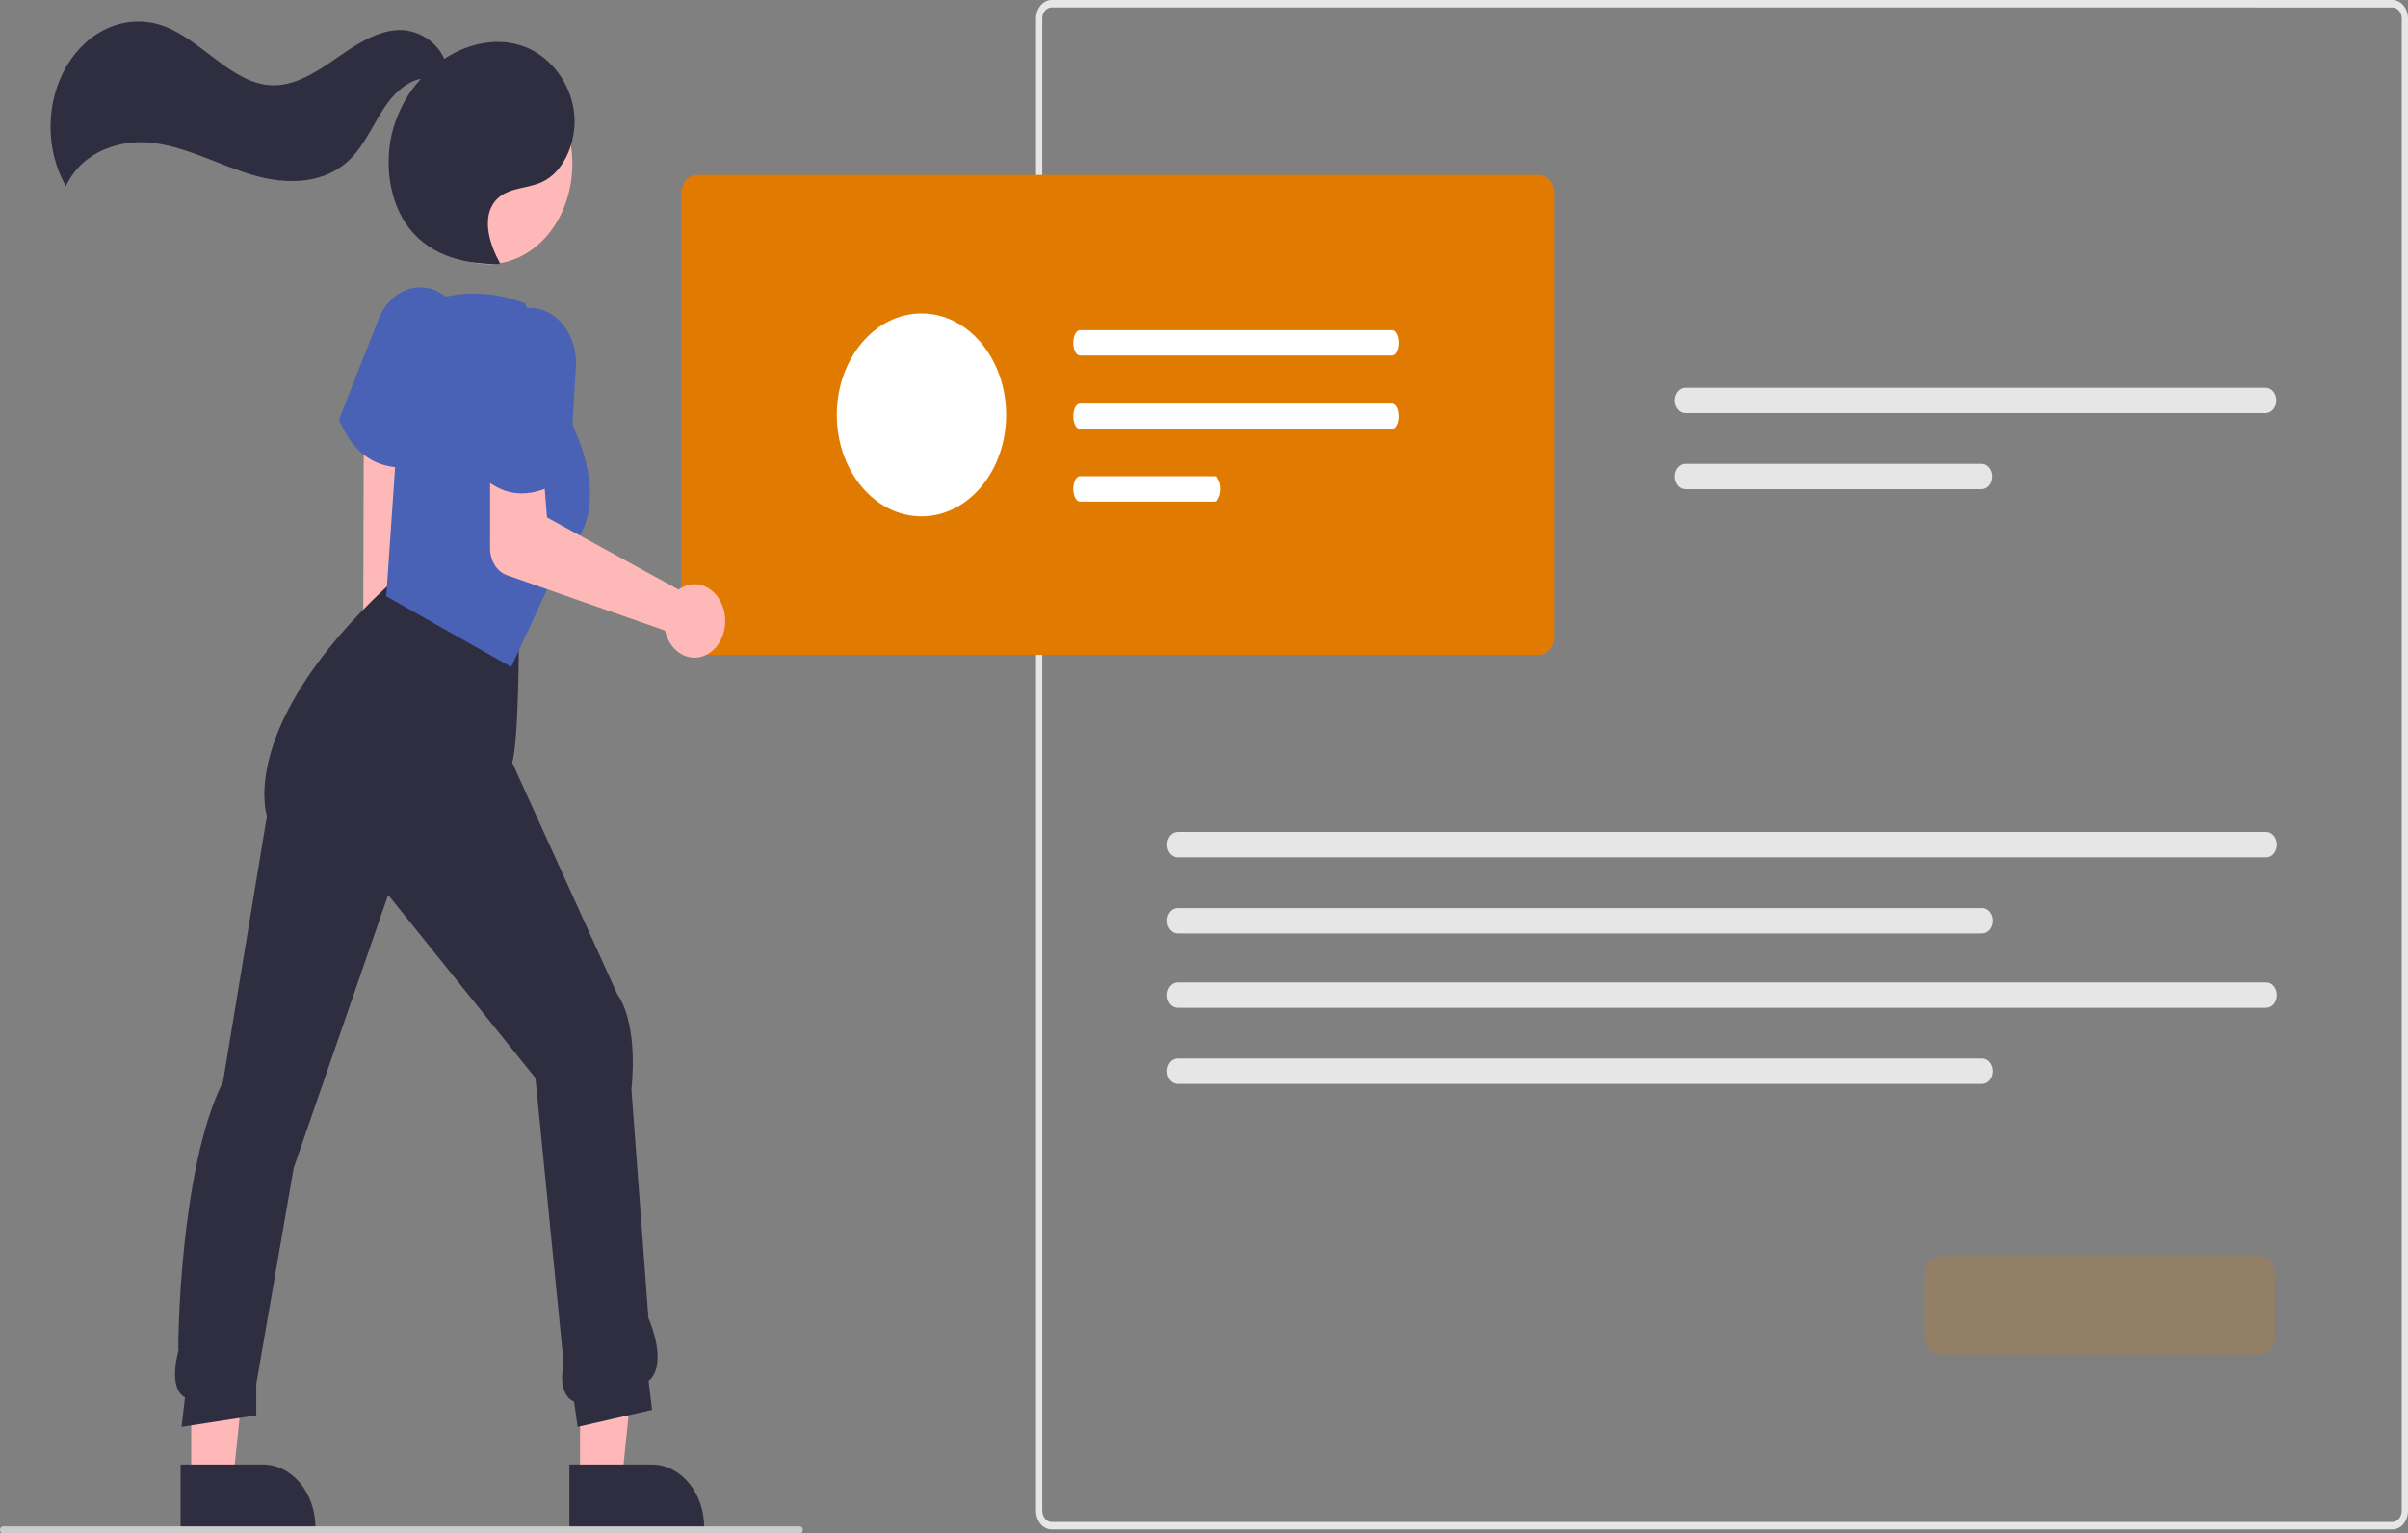 <svg width="763" height="486" viewBox="0 0 763 486" fill="none" xmlns="http://www.w3.org/2000/svg">
<rect x="0" y="0" width="763" height="486" fill="#808080" stroke="none"/>
<g clip-path="url(#clip0_82_5219)">
<path d="M758.062 484.744H333.21C331.901 484.742 330.646 484.118 329.721 483.009C328.795 481.899 328.274 480.395 328.272 478.826V5.919C328.274 4.35 328.795 2.845 329.721 1.736C330.646 0.626 331.901 0.002 333.21 0H758.062C759.371 0.002 760.626 0.626 761.552 1.736C762.477 2.845 762.998 4.35 763 5.919V478.824C762.998 480.394 762.478 481.898 761.552 483.008C760.626 484.117 759.371 484.743 758.062 484.744ZM333.21 2.363C332.426 2.365 331.674 2.739 331.119 3.404C330.564 4.069 330.252 4.971 330.25 5.911V478.824C330.252 479.765 330.564 480.666 331.119 481.331C331.674 481.996 332.426 482.371 333.21 482.373H758.062C758.847 482.371 759.599 481.996 760.153 481.331C760.708 480.666 761.021 479.765 761.022 478.824V5.919C761.02 4.978 760.708 4.077 760.153 3.412C759.598 2.747 758.846 2.373 758.062 2.371L333.21 2.363Z" fill="#E6E6E6"/>
<path d="M533.961 122.887C533.071 122.887 532.219 123.31 531.59 124.064C530.961 124.817 530.608 125.839 530.608 126.905C530.608 127.971 530.961 128.993 531.59 129.746C532.219 130.5 533.071 130.923 533.961 130.923H717.915C718.804 130.923 719.657 130.5 720.286 129.746C720.914 128.993 721.268 127.971 721.268 126.905C721.268 125.839 720.914 124.817 720.286 124.064C719.657 123.31 718.804 122.887 717.915 122.887H533.961Z" fill="#E6E6E6"/>
<path d="M533.961 146.998C533.071 146.998 532.219 147.421 531.59 148.175C530.961 148.929 530.608 149.951 530.608 151.016C530.608 152.082 530.961 153.104 531.59 153.858C532.219 154.611 533.071 155.035 533.961 155.035H627.873C628.762 155.035 629.615 154.611 630.244 153.858C630.872 153.104 631.226 152.082 631.226 151.016C631.226 149.951 630.872 148.929 630.244 148.175C629.615 147.421 628.762 146.998 627.873 146.998H533.961Z" fill="#E6E6E6"/>
<path d="M373.178 263.702C372.289 263.702 371.437 264.126 370.808 264.879C370.179 265.633 369.826 266.655 369.826 267.72C369.826 268.786 370.179 269.808 370.808 270.562C371.437 271.315 372.289 271.739 373.178 271.739H718.094C718.983 271.739 719.836 271.315 720.465 270.562C721.093 269.808 721.447 268.786 721.447 267.72C721.447 266.655 721.093 265.633 720.465 264.879C719.836 264.126 718.983 263.702 718.094 263.702H373.178Z" fill="#E6E6E6"/>
<path d="M373.178 287.814C372.289 287.814 371.437 288.238 370.808 288.991C370.179 289.745 369.826 290.767 369.826 291.833C369.826 292.898 370.179 293.92 370.808 294.674C371.437 295.428 372.289 295.851 373.178 295.851H628.052C628.941 295.851 629.794 295.428 630.423 294.674C631.051 293.92 631.404 292.898 631.404 291.833C631.404 290.767 631.051 289.745 630.423 288.991C629.794 288.238 628.941 287.814 628.052 287.814H373.178Z" fill="#E6E6E6"/>
<path d="M373.178 311.38C372.289 311.38 371.437 311.803 370.808 312.557C370.179 313.31 369.826 314.332 369.826 315.398C369.826 316.464 370.179 317.486 370.808 318.239C371.437 318.993 372.289 319.416 373.178 319.416H718.094C718.983 319.416 719.836 318.993 720.465 318.239C721.093 317.486 721.447 316.464 721.447 315.398C721.447 314.332 721.093 313.31 720.465 312.557C719.836 311.803 718.983 311.38 718.094 311.38H373.178Z" fill="#E6E6E6"/>
<path d="M373.178 335.492C372.289 335.492 371.437 335.916 370.808 336.669C370.179 337.423 369.826 338.445 369.826 339.51C369.826 340.576 370.179 341.598 370.808 342.352C371.437 343.105 372.289 343.529 373.178 343.529H628.052C628.941 343.529 629.794 343.105 630.423 342.352C631.051 341.598 631.404 340.576 631.404 339.51C631.404 338.445 631.051 337.423 630.423 336.669C629.794 335.916 628.941 335.492 628.052 335.492H373.178Z" fill="#E6E6E6"/>
<path d="M487.471 207.547H220.804C219.495 207.545 218.24 206.921 217.314 205.812C216.388 204.702 215.868 203.198 215.866 201.629V61.359C215.868 59.79 216.388 58.285 217.314 57.176C218.24 56.066 219.495 55.442 220.804 55.44H487.471C488.78 55.442 490.035 56.066 490.961 57.176C491.886 58.285 492.407 59.79 492.409 61.359V201.629C492.407 203.198 491.886 204.702 490.961 205.812C490.035 206.921 488.78 207.545 487.471 207.547Z" fill="#E17A01"/>
<path d="M715.961 429.305H614.881C613.572 429.303 612.317 428.679 611.391 427.569C610.466 426.46 609.945 424.955 609.943 423.386V403.974C609.945 402.405 610.466 400.901 611.391 399.791C612.317 398.682 613.572 398.057 614.881 398.056H715.961C717.27 398.057 718.526 398.682 719.451 399.791C720.377 400.901 720.898 402.405 720.899 403.974V423.386C720.898 424.955 720.377 426.46 719.451 427.569C718.526 428.679 717.27 429.303 715.961 429.305Z" fill="#E17A01" fill-opacity="0.2"/>
<path d="M116.961 237.402C112.605 233.504 111.326 226.221 114.106 221.134C114.382 220.635 114.694 220.168 115.039 219.735L115.317 116.108L128.168 118.984L128.733 220.904C131.661 224.975 132.252 230.907 129.881 235.248C127.102 240.335 121.317 241.3 116.961 237.402Z" fill="#FFB8B8"/>
<path d="M183.795 469.351L197.043 469.35L203.347 408.099L183.793 408.1L183.795 469.351Z" fill="#FFB8B8"/>
<path d="M180.415 464.166L206.507 464.165H206.508C210.918 464.165 215.147 466.265 218.265 470.003C221.383 473.74 223.135 478.809 223.136 484.095V484.743L180.416 484.744L180.415 464.166Z" fill="#2F2E41"/>
<path d="M60.597 469.351L73.847 469.35L80.15 408.099L60.596 408.1L60.597 469.351Z" fill="#FFB8B8"/>
<path d="M57.218 464.166L83.31 464.165H83.311C87.721 464.165 91.95 466.265 95.068 470.003C98.186 473.74 99.938 478.809 99.939 484.095V484.743L57.219 484.744L57.218 464.166Z" fill="#2F2E41"/>
<path d="M183.021 452.243L181.911 444.257C180.77 443.779 179.801 442.846 179.165 441.615C177.972 439.357 177.782 436.179 178.6 432.168L169.66 341.682L122.99 283.644L93.05 370.201L81.198 438.696V448.592L57.534 452.234L58.611 442.906C57.706 442.441 56.952 441.636 56.462 440.611C55.103 437.899 55.122 433.695 56.518 428.117L56.578 427.875L56.501 427.043C56.447 426.459 56.803 370.511 70.678 342.791L84.576 258.632C84.215 257.446 82.433 250.546 85.7 238.885C88.925 227.378 97.944 208.839 122.598 185.872L122.683 185.794L122.788 185.767C123.061 185.7 150.252 179.22 164.315 201.262L164.41 201.411V201.599C164.41 202.962 164.386 234.674 162.294 241.711L195.663 315.254C196.313 316.08 202.147 324.155 200.075 345.385L205.465 417.753C206.082 419.165 211.662 432.457 205.512 437.719L206.615 446.856L183.021 452.243Z" fill="#2F2E41"/>
<path d="M127.197 148.134C120.932 148.134 112.605 145.479 107.508 133.244L107.408 133.004L119.965 101.1C121.592 96.966 124.503 93.76 128.077 92.167C131.651 90.574 135.603 90.721 139.088 92.576C142.573 94.431 145.313 97.848 146.723 102.094C148.133 106.34 148.101 111.079 146.633 115.297L135.777 146.491L135.588 146.575C132.876 147.619 130.045 148.145 127.197 148.134Z" fill="#4A62B6"/>
<path d="M161.98 211.388L122.395 188.982L127.836 109.414L137.756 94.882L139.678 94.388C148.509 92.122 157.686 92.731 166.255 96.153L166.444 96.228L182.738 137.893C182.84 138.101 194.591 162.968 178.347 176.078L161.98 211.388Z" fill="#4A62B6"/>
<path d="M216.401 186.031C215.928 186.267 215.472 186.547 215.036 186.869L173.323 163.998L172.253 150.703L155.302 150.017L155.288 173.774C155.287 175.693 155.805 177.561 156.765 179.097C157.725 180.633 159.075 181.754 160.612 182.293L210.702 199.839C211.217 202.121 212.299 204.16 213.804 205.687C215.309 207.213 217.166 208.154 219.128 208.384C221.091 208.615 223.065 208.124 224.789 206.977C226.512 205.829 227.904 204.08 228.778 201.962C229.652 199.844 229.967 197.457 229.682 195.118C229.397 192.78 228.524 190.601 227.18 188.872C225.837 187.142 224.086 185.944 222.16 185.437C220.234 184.929 218.226 185.136 216.401 186.031Z" fill="#FFB8B8"/>
<path d="M165.378 156.377C160.625 156.377 155.261 154.407 150.112 148.235L149.953 148.045L153.432 113.017C153.883 108.478 155.798 104.332 158.767 101.464C161.736 98.596 165.523 97.235 169.319 97.672C173.114 98.109 176.616 100.308 179.076 103.801C181.536 107.293 182.757 111.801 182.479 116.359L180.426 150.067L180.268 150.219C180.168 150.315 173.714 156.377 165.378 156.377Z" fill="#4A62B6"/>
<path d="M178.098 67.164C185.13 51.747 180.403 32.417 167.54 23.989C154.677 15.561 138.55 21.227 131.519 36.644C124.487 52.061 129.215 71.392 142.077 79.82C154.94 88.247 171.067 82.581 178.098 67.164Z" fill="#FFB8B8"/>
<path d="M181.822 35.048C180.505 25.866 174.356 18.255 167.03 15.14C159.704 12.026 151.443 13.039 144.269 16.625C143.075 17.225 141.907 17.898 140.77 18.642C138.147 12.651 131.719 9.177 125.839 9.552C118.736 10.005 112.321 14.51 106.152 18.756C99.983 23.001 93.363 27.226 86.251 27.028C73.399 26.671 63.837 12.389 51.479 8.145C45.978 6.255 40.124 6.447 34.717 8.692C29.309 10.938 24.611 15.128 21.264 20.692C17.917 26.256 16.083 32.922 16.014 39.781C15.944 46.64 17.642 53.357 20.875 59.017C26.148 47.691 38.531 43.865 49.276 45.407C60.02 46.949 70.034 52.594 80.56 55.601C91.087 58.608 103.278 58.479 111.432 49.952C116.057 45.114 118.773 38.201 122.799 32.648C125.523 28.892 129.4 25.721 133.362 24.974C129.46 29.186 126.48 34.483 124.686 40.398C121.509 51.217 123.208 64.206 129.798 72.521C136.863 81.436 147.951 83.812 158.209 83.668L158.423 83.406C155.283 77.772 152.804 69.959 156.262 64.598C159.676 59.306 166.408 60.085 171.635 57.744C178.916 54.482 183.139 44.23 181.822 35.048Z" fill="#2F2E41"/>
<path d="M253.468 486H0.925C0.68 486 0.444 485.883 0.271 485.675C0.097 485.467 0 485.185 0 484.891C0 484.597 0.097 484.315 0.271 484.107C0.444 483.899 0.68 483.782 0.925 483.782H253.468C253.713 483.782 253.948 483.899 254.122 484.107C254.295 484.315 254.393 484.597 254.393 484.891C254.393 485.185 254.295 485.467 254.122 485.675C253.948 485.883 253.713 486 253.468 486Z" fill="#CCCCCC"/>
<path d="M342.172 104.637C341.014 104.641 340.077 106.444 340.079 108.663C340.081 110.876 341.017 112.669 342.172 112.673H441.033C442.191 112.669 443.128 110.866 443.126 108.647C443.123 106.434 442.188 104.641 441.033 104.637H342.172Z" fill="white"/>
<path d="M342.172 127.921C341.014 127.925 340.077 129.728 340.079 131.947C340.081 134.16 341.017 135.953 342.172 135.957H441.033C442.191 135.953 443.128 134.15 443.126 131.931C443.123 129.718 442.188 127.925 441.033 127.921H342.172Z" fill="white"/>
<path d="M342.172 150.924C341.014 150.928 340.077 152.731 340.079 154.95C340.081 157.163 341.017 158.956 342.172 158.96H384.712C385.87 158.956 386.807 157.153 386.805 154.934C386.802 152.721 385.867 150.928 384.712 150.924H342.172Z" fill="white"/>
<path d="M291.976 163.649C306.792 163.649 318.803 149.252 318.803 131.494C318.803 113.735 306.792 99.339 291.976 99.339C277.16 99.339 265.149 113.735 265.149 131.494C265.149 149.252 277.16 163.649 291.976 163.649Z" fill="white"/>
</g>
<defs>
<clipPath id="clip0_82_5219">
<rect width="763" height="486" fill="white"/>
</clipPath>
</defs>
</svg>
